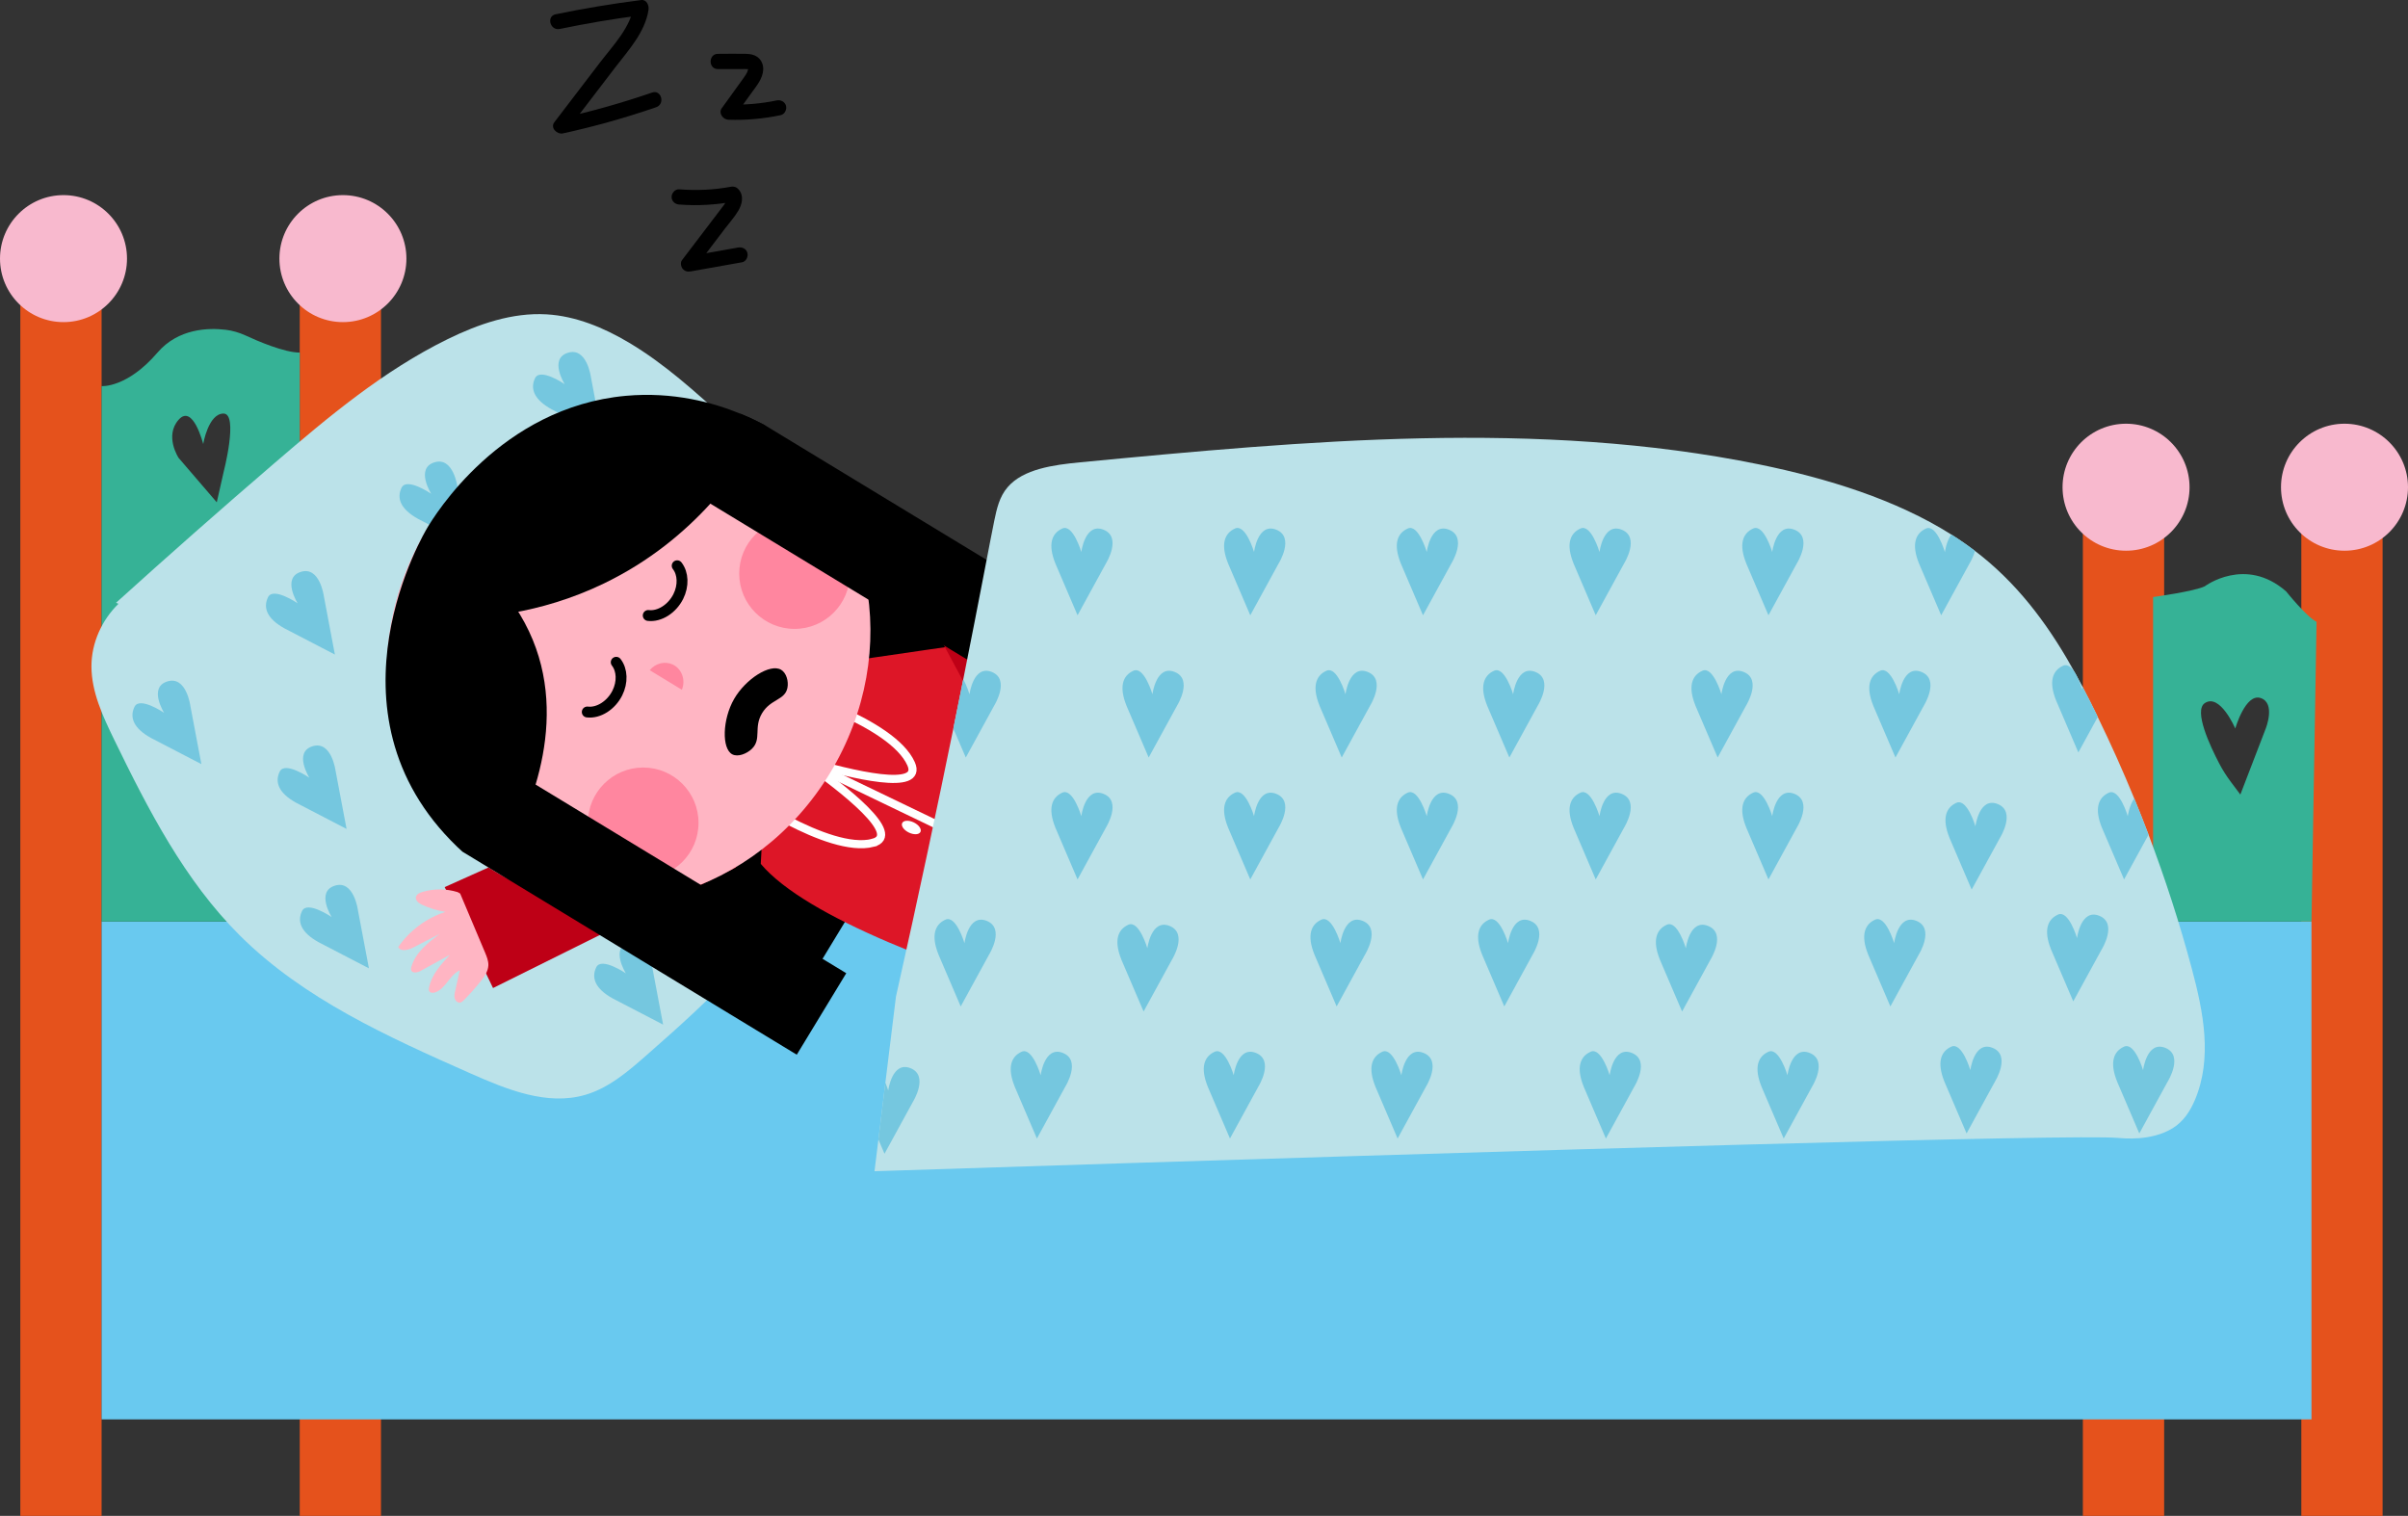 <?xml version="1.0" encoding="UTF-8"?>
<svg id="Calque_2" data-name="Calque 2" xmlns="http://www.w3.org/2000/svg" viewBox="0 0 474 298.41">
  <rect x="0" y="0" width="474" height="298.41" fill="#333333" stroke="none"/>
  <defs>
    <style>
      .cls-1, .cls-2, .cls-3 {
        fill: none;
      }

      .cls-2 {
        stroke: #000;
        stroke-linecap: round;
        stroke-width: 2.14px;
      }

      .cls-2, .cls-3 {
        stroke-miterlimit: 10;
      }

      .cls-4 {
        fill: #be0016;
      }

      .cls-5 {
        fill: #f8b9ce;
      }

      .cls-6 {
        fill: #dd1627;
      }

      .cls-7 {
        fill: #75c7df;
      }

      .cls-8 {
        fill: #36b296;
      }

      .cls-9 {
        fill: #fff;
      }

      .cls-10 {
        fill: #e5521c;
      }

      .cls-11 {
        fill: #ff869f;
      }

      .cls-12 {
        fill: #69c9ef;
      }

      .cls-3 {
        stroke: #fff;
        stroke-width: 1.6px;
      }

      .cls-13 {
        fill: #bbe2e9;
      }

      .cls-14 {
        fill: #ffb5c3;
      }
    </style>
  </defs>
  <g id="Calque_1-2" data-name="Calque 1">
    <g>
      <g>
        <rect class="cls-10" x="453" y="100.41" width="16" height="198"/>
        <circle class="cls-5" cx="461.5" cy="95.91" r="12.5"/>
      </g>
      <g>
        <rect class="cls-10" x="410" y="100.41" width="16" height="198"/>
        <circle class="cls-5" cx="418.5" cy="95.91" r="12.5"/>
      </g>
      <g>
        <rect class="cls-10" x="4" y="55.41" width="16" height="243"/>
        <circle class="cls-5" cx="12.5" cy="50.91" r="12.5"/>
      </g>
      <g>
        <rect class="cls-10" x="59" y="55.41" width="16" height="243"/>
        <circle class="cls-5" cx="67.5" cy="50.91" r="12.5"/>
      </g>
      <rect class="cls-12" x="20" y="181.41" width="435" height="98"/>
      <path class="cls-8" d="M450,116.41c-8-7-16-1-16-1-2,1-10.18,2.12-10.18,2.12v63.88h31.18l1-59c-2-1-6-6-6-6ZM446,143.41l-5,13-1.91-2.55c-.84-1.12-1.59-2.31-2.24-3.55-1.85-3.53-5.06-10.43-2.85-11.9,3-2,6,5,6,5,0,0,2-7,5-6s1,6,1,6Z"/>
      <path class="cls-8" d="M48.31,66.03c-1.23-.56-2.53-.95-3.87-1.11-3.37-.41-9.34-.29-13.44,4.49-6,7-11,6.6-11,6.6v105.4h39v-112c-3,0-8.26-2.25-10.69-3.38ZM44,93.01l-1.33,5.87-7.51-8.74s-2.84-4.29,0-7.51c2.84-3.22,4.84,4.78,4.84,4.78,0,0,1-6,4-6s0,11.6,0,11.6Z"/>
      <path class="cls-13" d="M179.16,124.33c-5.25,15.58-11.98,30.67-20.08,44.99-6.11,15.56-19.13,27.25-31.7,38.3-3.67,3.23-7.5,6.55-12.19,7.91-7.49,2.18-15.38-1.04-22.52-4.2-16.23-7.19-32.86-14.64-45.45-27.17-10.89-10.84-18.05-24.79-24.77-38.61-2.21-4.56-4.45-9.33-4.45-14.4,0-4.59,2.04-9.09,5.32-12.29l-.48-.2c10.27-9.29,20.66-18.45,31.17-27.48,10.63-9.14,21.51-18.24,34.09-24.41,6.08-2.98,12.72-5.28,19.47-4.89,5.76.33,11.26,2.61,16.22,5.56,7.06,4.2,13.18,9.77,19.26,15.31,6.86,6.24,13.72,12.48,20.57,18.73,4,3.63,7.99,7.27,11.98,10.9,1.95,1.77,4.01,3.75,4.45,6.35.32,1.88-.28,3.79-.89,5.6Z"/>
      <g>
        <path class="cls-7" d="M29.74,145.28l9.9,5.14-2.17-11.48s-.79-5.98-4.55-4.79-.61,6.18-.61,6.18c0,0-4.81-3.29-5.83-1.2s-.19,4.25,3.26,6.15Z"/>
        <path class="cls-7" d="M56.02,123.71l9.9,5.14-2.17-11.48s-.79-5.98-4.55-4.79c-3.76,1.19-.61,6.18-.61,6.18,0,0-4.81-3.29-5.83-1.2s-.19,4.25,3.26,6.15Z"/>
        <path class="cls-7" d="M82.31,102.15l9.9,5.14-2.17-11.48s-.79-5.98-4.55-4.79-.61,6.18-.61,6.18c0,0-4.81-3.29-5.83-1.2s-.19,4.25,3.26,6.15Z"/>
        <path class="cls-7" d="M108.59,80.58l9.9,5.14-2.17-11.48s-.79-5.98-4.55-4.79c-3.76,1.19-.61,6.18-.61,6.18,0,0-4.81-3.29-5.83-1.2s-.19,4.25,3.26,6.15Z"/>
        <path class="cls-7" d="M62.72,185.48l9.9,5.14-2.17-11.48s-.79-5.98-4.55-4.79-.61,6.18-.61,6.18c0,0-4.81-3.29-5.83-1.2s-.19,4.25,3.26,6.15Z"/>
        <path class="cls-7" d="M58.32,158.04l9.9,5.14-2.17-11.48s-.79-5.98-4.55-4.79-.61,6.18-.61,6.18c0,0-4.81-3.29-5.83-1.2s-.19,4.25,3.26,6.15Z"/>
        <path class="cls-7" d="M120.63,196.56l9.9,5.14-2.17-11.48s-.79-5.98-4.55-4.79-.61,6.18-.61,6.18c0,0-4.81-3.29-5.83-1.2s-.19,4.25,3.26,6.15Z"/>
      </g>
      <polyline points="144.01 90.06 200.87 124.58 154.52 200.92 99.55 167.54"/>
      <path class="cls-6" d="M262.02,211.4c.26.04.52.06.79.07,4.39.11,8.05-3.36,8.16-7.76.12-4.25-3.13-7.81-7.34-8.13.14.01.26.02.4.02,4.39.11,8.05-3.36,8.16-7.76.12-4.25-3.14-7.82-7.35-8.15.14.01.27.02.41.02,4.39.12,8.05-3.35,8.16-7.75.12-4.26-3.14-7.82-7.35-8.15-.13,0-.25-.02-.38-.02v-.03c.12.03.25.04.38.05.14.01.27.02.41.02,4.39.12,8.05-3.37,8.16-7.76.12-4.25-3.13-7.81-7.34-8.13.14.01.26.02.4.02,4.39.11,8.05-3.36,8.16-7.76.12-4.25-3.14-7.82-7.35-8.15.14.01.27.02.41.02,4.39.12,8.05-3.35,8.16-7.75.12-4.38-3.34-8.03-7.73-8.16l.02-.21c-23.84,2.94-116.69,16.01-117.61,16.65-.67,12.49-1.33,24.97-2,37.46,17.91,21.2,112.3,41.34,112.3,41.34ZM268.1,132.04v-.03c.12.03.25.04.37.05-.13,0-.24-.02-.37-.02ZM266.88,147.92v-.03c.12.03.25.04.38.05-.13,0-.25-.02-.38-.02ZM264.45,179.67v-.03c.12.03.25.04.37.05-.13,0-.24-.02-.37-.02ZM263.23,195.52c.12.03.25.04.38.05-.13,0-.25-.02-.38-.02v-.03Z"/>
      <g>
        <path class="cls-3" d="M171.82,165.91c5.88-1.49-5.48-10.45-13.63-16.2,9.57,2.82,23.63,6.18,21.15.64-3.69-8.28-24.65-14.43-24.65-14.43l-4.39,10.12-5.09,9.49s17.82,12.63,26.61,10.39Z"/>
        <line class="cls-3" x1="158.19" y1="149.71" x2="190.12" y2="165.08"/>
        <ellipse class="cls-9" cx="179.4" cy="162.91" rx="1.11" ry="2" transform="translate(-45.41 253.39) rotate(-64.17)"/>
        <ellipse class="cls-9" cx="186.6" cy="166.4" rx="1.11" ry="2" transform="translate(-44.48 261.84) rotate(-64.17)"/>
      </g>
      <path class="cls-4" d="M144.84,170.76l-47.79,23.74-9.52-19.87c20.69-9.28,41.38-18.55,62.06-27.83-1.59,7.99-3.17,15.97-4.76,23.96Z"/>
      <path class="cls-14" d="M90.09,175.62c-2.25-.7-4.71-.71-6.97-.03-.54.16-1.14.45-1.25,1-.14.7.59,1.23,1.24,1.53,1.45.67,3,1.14,4.58,1.39-3.75,1.2-7.08,3.68-9.3,6.92.5.97,1.96.6,2.94.1,1.74-.9,3.48-1.79,5.22-2.69-2.32,1.75-4.77,3.69-5.57,6.48-.06.21-.11.44-.04.66.22.69,1.25.48,1.89.13,1.91-1.05,3.83-2.11,5.74-3.16-1.76,1.88-3.58,3.89-4.11,6.41-.06.27-.09.58.07.81.22.32.7.31,1.07.2,2.12-.66,2.88-3.46,4.91-4.35-.31,1.36-.61,2.73-.92,4.09-.11.47-.21.97-.08,1.44s.58.89,1.06.81c.3-.05.54-.28.75-.49,1.15-1.16,2.24-2.38,3.26-3.65.75-.94,1.5-1.99,1.55-3.19.03-.87-.31-1.71-.65-2.52-1.63-3.87-3.27-7.74-4.9-11.61"/>
      <ellipse class="cls-14" cx="123.74" cy="128.12" rx="50.78" ry="46.37" transform="translate(-50 167.39) rotate(-58.73)"/>
      <circle class="cls-11" cx="126.61" cy="161.98" r="10.89"/>
      <circle class="cls-11" cx="156.4" cy="112.91" r="10.89"/>
      <path class="cls-2" d="M115.6,140.16c2.24.27,4.71-1.32,5.92-3.74,1.06-2.12.97-4.53-.22-6.05"/>
      <path class="cls-2" d="M127.6,121.16c2.24.27,4.71-1.32,5.92-3.74,1.06-2.12.97-4.53-.22-6.05"/>
      <path class="cls-11" d="M127.89,131.93c1.14-1.39,3.05-1.83,4.55-1.11,1.73.82,2.59,3.01,1.78,4.96"/>
      <path d="M105.42,154.44l61.16,37.14-9.74,16.04-65.82-39.97c-.34-.3-.68-.62-1-.93-27.81-26.74-5.97-62.71-5.97-62.71,25.74,14.86,25.79,35.68,21.38,50.43Z"/>
      <path d="M150.59,83.72c-1.61,3.12-5,9.1-10.76,15.43-5.03,5.52-11.87,11.32-20.94,15.7-12.85,6.2-24.68,6.94-31.27,6.84l-3.57-17.69c1.47-2.49,14.47-23.82,39.12-26.08,9.35-.85,17.22,1.32,22.56,3.52,1.98.8,3.62,1.63,4.86,2.28Z"/>
      <path class="cls-4" d="M207.45,125.23l27.09,45.98-19.14,10.91c-10.73-19.97-21.46-39.95-32.19-59.92,8.08,1.01,16.16,2.02,24.24,3.03Z"/>
      <path class="cls-14" d="M216.2,179.49c-.54,2.3-.37,4.75.47,6.95.2.52.53,1.1,1.08,1.18.7.09,1.19-.68,1.44-1.34.56-1.5.92-3.07,1.06-4.66,1.46,3.65,4.17,6.8,7.57,8.79.93-.57.46-2-.11-2.94-1.02-1.67-2.04-3.34-3.06-5.01,1.91,2.18,4.02,4.49,6.86,5.09.22.05.45.08.66,0,.67-.27.39-1.28,0-1.89-1.19-1.83-2.37-3.67-3.56-5.5,2,1.62,4.14,3.29,6.68,3.65.27.04.58.05.8-.12.3-.24.26-.72.12-1.08-.81-2.06-3.65-2.63-4.69-4.59,1.38.21,2.76.42,4.14.63.48.07.99.14,1.44-.02s.85-.64.73-1.11c-.07-.3-.31-.52-.54-.71-1.24-1.06-2.53-2.06-3.87-2.99-.99-.68-2.09-1.36-3.29-1.31-.87.03-1.68.44-2.46.83-3.74,1.91-7.49,3.81-11.23,5.72"/>
      <path d="M150.59,83.72l59.53,36.15-9.74,16.04-62.04-37.67,7.39-16.81c1.98.8,3.62,1.63,4.86,2.28Z"/>
      <path class="cls-13" d="M432.03,216.59c-.9,2.11-2.22,4.2-4.4,5.53-4.23,2.56-9.6,1.97-10.73,1.88-8.77-.74-106.14,2.09-244.76,6.56l.77-6.25,1.37-11.18,2.08-16.92c4.56-20.31,8.33-38.19,11.3-52.8h0c.7-3.42,1.35-6.64,1.95-9.68,3.28-16.42,5.31-27.38,6.11-31.24.48-2.3.99-4.7,2.64-6.6,3.07-3.57,8.98-4.37,14.25-4.88,44.53-4.26,90.21-8.48,133.72.42,13.46,2.76,26.84,6.9,37.77,13.79,1.61,1.01,3.17,2.09,4.66,3.23.44.33.88.67,1.31,1.02,8.08,6.51,13.8,14.65,18.5,23.18.08.14.16.29.24.44.39.69.76,1.38,1.12,2.08.96,1.82,1.88,3.65,2.77,5.48.08.16.16.33.23.49,2.58,5.29,4.97,10.65,7.19,16.05.97,2.36,1.91,4.74,2.81,7.12,3.29,8.68,6.13,17.47,8.51,26.35,2.29,8.56,4.11,17.67.59,25.93Z"/>
      <path d="M153.75,131.84c1.05.62,1.51,2.28,1.25,3.57-.49,2.45-3.3,2.16-5,5-1.7,2.85-.03,5.09-2,7-1,.97-2.75,1.67-3.86,1.08-2.09-1.11-1.96-6.85.36-10.89,2.28-3.96,7.09-7.02,9.25-5.76Z"/>
      <path d="M110.19,5.7c5.31-1.1,10.65-2.01,16.03-2.69l-1.45-1.9c-.64,4.3-4.06,7.79-6.61,11.12-3.01,3.94-6.03,7.89-9.04,11.83-.86,1.13.56,2.45,1.69,2.2,6.21-1.36,12.34-3.08,18.35-5.15,1.81-.62,1.04-3.52-.8-2.89-6.01,2.07-12.14,3.79-18.35,5.15l1.69,2.2c3.11-4.07,6.22-8.13,9.33-12.2,2.64-3.45,5.97-7.01,6.63-11.46.12-.84-.37-2.04-1.45-1.9-5.64.72-11.26,1.65-16.83,2.8-1.89.39-1.09,3.28.8,2.89h0Z"/>
      <path d="M141.32,13.6h4.66c.35,0,.71-.02,1.06,0-.01,0,.34.03.31.04-.02.01-.07-.06-.07-.06-.06-.11-.07-.12-.01-.03.05.09.05.08-.02-.04-.05-.06-.04-.18,0,.02.05.24.05-.05-.02.2-.04.13-.07.26-.12.39-.1.26.15-.28-.08.18-.06.12-.13.25-.2.37-.16.26-.34.51-.52.76-.46.64-.93,1.29-1.39,1.93-.95,1.32-1.9,2.64-2.85,3.95-.7.97.26,2.22,1.3,2.26,3.46.12,6.92-.19,10.3-.9.79-.17,1.25-1.1,1.05-1.85-.23-.82-1.05-1.21-1.85-1.05-3.13.66-6.31.91-9.51.8l1.3,2.26c1.11-1.54,2.22-3.09,3.33-4.63.97-1.34,2.13-2.7,2.24-4.44.05-.82-.21-1.64-.79-2.24-.66-.68-1.59-.89-2.5-.92-1.87-.05-3.76,0-5.63,0s-1.93,3,0,3h0Z"/>
      <path d="M133.7,40.26c3.66.29,7.32.06,10.93-.61l-1.69-.69c.19.24.13-.04.13.25,0-.06-.11.34-.12.37-.23.54-.63,1.01-.98,1.48-.85,1.12-1.7,2.23-2.55,3.35-1.73,2.27-3.45,4.54-5.18,6.81-.35.46-.21,1.25.12,1.67.4.5.96.65,1.58.54,3.38-.6,6.75-1.2,10.13-1.8.8-.14,1.25-1.12,1.05-1.85-.23-.84-1.04-1.19-1.85-1.05-3.38.6-6.75,1.2-10.13,1.8l1.69,2.2c1.94-2.56,3.89-5.11,5.83-7.67.89-1.17,1.93-2.32,2.68-3.59.7-1.19,1.11-2.81.19-4.01-.44-.58-.97-.82-1.69-.69-3.34.62-6.75.77-10.14.5-.81-.06-1.5.73-1.5,1.5,0,.86.69,1.44,1.5,1.5h0Z"/>
      <path class="cls-7" d="M207.72,110.87l4.39,10.25,5.61-10.25s3.18-5.12-.48-6.59-4.39,4.39-4.39,4.39c0,0-1.63-5.59-3.75-4.63s-2.84,3.16-1.38,6.82Z"/>
      <path class="cls-7" d="M241.72,110.87l4.39,10.25,5.61-10.25s3.18-5.12-.48-6.59-4.39,4.39-4.39,4.39c0,0-1.63-5.59-3.75-4.63s-2.84,3.16-1.38,6.82Z"/>
      <path class="cls-7" d="M275.72,110.87l4.39,10.25,5.61-10.25s3.18-5.12-.48-6.59-4.39,4.39-4.39,4.39c0,0-1.63-5.59-3.75-4.63s-2.84,3.16-1.38,6.82Z"/>
      <path class="cls-7" d="M309.72,110.87l4.39,10.25,5.61-10.25s3.18-5.12-.48-6.59-4.39,4.39-4.39,4.39c0,0-1.63-5.59-3.75-4.63s-2.84,3.16-1.38,6.82Z"/>
      <path class="cls-7" d="M343.72,110.87l4.39,10.25,5.61-10.25s3.18-5.12-.48-6.59-4.39,4.39-4.39,4.39c0,0-1.63-5.59-3.75-4.63s-2.84,3.16-1.38,6.82Z"/>
      <path class="cls-7" d="M388.76,108.45c-.36,1.33-1.04,2.42-1.04,2.42l-5.61,10.25-4.39-10.25c-1.46-3.66-.73-5.85,1.38-6.82,2.11-.97,3.74,4.63,3.74,4.63,0,0,.27-2.09,1.26-3.46,1.61,1.01,3.17,2.09,4.66,3.23Z"/>
      <path class="cls-7" d="M207.72,162.87l4.39,10.25,5.61-10.25s3.18-5.12-.48-6.59-4.39,4.39-4.39,4.39c0,0-1.63-5.59-3.75-4.63s-2.84,3.16-1.38,6.82Z"/>
      <path class="cls-7" d="M241.72,162.87l4.39,10.25,5.61-10.25s3.18-5.12-.48-6.59-4.39,4.39-4.39,4.39c0,0-1.63-5.59-3.75-4.63s-2.84,3.16-1.38,6.82Z"/>
      <path class="cls-7" d="M275.72,162.87l4.39,10.25,5.61-10.25s3.18-5.12-.48-6.59-4.39,4.39-4.39,4.39c0,0-1.63-5.59-3.75-4.63s-2.84,3.16-1.38,6.82Z"/>
      <path class="cls-7" d="M309.72,162.87l4.39,10.25,5.61-10.25s3.18-5.12-.48-6.59-4.39,4.39-4.39,4.39c0,0-1.63-5.59-3.75-4.63s-2.84,3.16-1.38,6.82Z"/>
      <path class="cls-7" d="M343.72,162.87l4.39,10.25,5.61-10.25s3.18-5.12-.48-6.59-4.39,4.39-4.39,4.39c0,0-1.63-5.59-3.75-4.63s-2.84,3.16-1.38,6.82Z"/>
      <path class="cls-7" d="M422.93,164.31l-4.82,8.81-4.39-10.25c-1.46-3.66-.73-5.85,1.38-6.82,2.11-.97,3.74,4.63,3.74,4.63,0,0,.27-2.12,1.28-3.49.97,2.36,1.91,4.74,2.81,7.12Z"/>
      <path class="cls-7" d="M383.72,164.87l4.39,10.25,5.61-10.25s3.18-5.12-.48-6.59-4.39,4.39-4.39,4.39c0,0-1.63-5.59-3.75-4.63s-2.84,3.16-1.38,6.82Z"/>
      <path class="cls-7" d="M221.72,138.87l4.39,10.25,5.61-10.25s3.18-5.12-.48-6.59-4.39,4.39-4.39,4.39c0,0-1.63-5.59-3.75-4.63s-2.84,3.16-1.38,6.82Z"/>
      <path class="cls-7" d="M195.72,138.87l-5.61,10.25-2.45-5.71h0c.7-3.42,1.35-6.64,1.95-9.68.76,1.34,1.23,2.95,1.23,2.95,0,0,.74-5.86,4.4-4.4,3.66,1.47.48,6.59.48,6.59Z"/>
      <path class="cls-7" d="M259.72,138.87l4.39,10.25,5.61-10.25s3.18-5.12-.48-6.59-4.39,4.39-4.39,4.39c0,0-1.63-5.59-3.75-4.63s-2.84,3.16-1.38,6.82Z"/>
      <path class="cls-7" d="M292.72,138.87l4.39,10.25,5.61-10.25s3.18-5.12-.48-6.59-4.39,4.39-4.39,4.39c0,0-1.63-5.59-3.75-4.63s-2.84,3.16-1.38,6.82Z"/>
      <path class="cls-7" d="M333.72,138.87l4.39,10.25,5.61-10.25s3.18-5.12-.48-6.59-4.39,4.39-4.39,4.39c0,0-1.63-5.59-3.75-4.63s-2.84,3.16-1.38,6.82Z"/>
      <path class="cls-7" d="M368.72,138.87l4.39,10.25,5.61-10.25s3.18-5.12-.48-6.59-4.39,4.39-4.39,4.39c0,0-1.63-5.59-3.75-4.63s-2.84,3.16-1.38,6.82Z"/>
      <path class="cls-7" d="M412.93,141.14l-3.82,6.98-4.39-10.25c-1.46-3.66-.73-5.85,1.38-6.82.96-.44,1.82.47,2.47,1.6.08.14.16.29.24.44.64,1.25,1.03,2.59,1.03,2.59,0,0,.02-.2.09-.51.96,1.82,1.88,3.65,2.77,5.48.08.16.16.33.23.49Z"/>
      <path class="cls-1" d="M220.72,187.87l4.39,10.25,5.61-10.25s3.18-5.12-.48-6.59-4.39,4.39-4.39,4.39c0,0-1.63-5.59-3.75-4.63s-2.84,3.16-1.38,6.82Z"/>
      <path class="cls-7" d="M184.72,187.87l4.39,10.25,5.61-10.25s3.18-5.12-.48-6.59-4.39,4.39-4.39,4.39c0,0-1.63-5.59-3.75-4.63s-2.84,3.16-1.38,6.82Z"/>
      <path class="cls-7" d="M258.72,187.87l4.39,10.25,5.61-10.25s3.18-5.12-.48-6.59-4.39,4.39-4.39,4.39c0,0-1.63-5.59-3.75-4.63s-2.84,3.16-1.38,6.82Z"/>
      <path class="cls-7" d="M220.72,188.87l4.39,10.25,5.61-10.25s3.18-5.12-.48-6.59-4.39,4.39-4.39,4.39c0,0-1.63-5.59-3.75-4.63s-2.84,3.16-1.38,6.82Z"/>
      <path class="cls-7" d="M326.72,188.87l4.39,10.25,5.61-10.25s3.18-5.12-.48-6.59-4.39,4.39-4.39,4.39c0,0-1.63-5.59-3.75-4.63s-2.84,3.16-1.38,6.82Z"/>
      <path class="cls-7" d="M291.72,187.87l4.39,10.25,5.61-10.25s3.18-5.12-.48-6.59-4.39,4.39-4.39,4.39c0,0-1.63-5.59-3.75-4.63s-2.84,3.16-1.38,6.82Z"/>
      <path class="cls-1" d="M332.72,187.87l4.39,10.25,5.61-10.25s3.18-5.12-.48-6.59-4.39,4.39-4.39,4.39c0,0-1.63-5.59-3.75-4.63s-2.84,3.16-1.38,6.82Z"/>
      <path class="cls-7" d="M367.72,187.87l4.39,10.25,5.61-10.25s3.18-5.12-.48-6.59-4.39,4.39-4.39,4.39c0,0-1.63-5.59-3.75-4.63s-2.84,3.16-1.38,6.82Z"/>
      <path class="cls-7" d="M403.72,186.87l4.39,10.25,5.61-10.25s3.18-5.12-.48-6.59-4.39,4.39-4.39,4.39c0,0-1.63-5.59-3.75-4.63s-2.84,3.16-1.38,6.82Z"/>
      <path class="cls-7" d="M199.72,213.87l4.39,10.25,5.61-10.25s3.18-5.12-.48-6.59-4.39,4.39-4.39,4.39c0,0-1.63-5.59-3.75-4.63s-2.84,3.16-1.38,6.82Z"/>
      <path class="cls-7" d="M179.72,216.87l-5.61,10.25-1.2-2.81,1.37-11.18c.36.86.56,1.55.56,1.55,0,0,.74-5.86,4.4-4.4,3.66,1.47.48,6.59.48,6.59Z"/>
      <path class="cls-7" d="M237.72,213.87l4.39,10.25,5.61-10.25s3.18-5.12-.48-6.59-4.39,4.39-4.39,4.39c0,0-1.63-5.59-3.75-4.63s-2.84,3.16-1.38,6.82Z"/>
      <path class="cls-7" d="M270.72,213.87l4.39,10.25,5.61-10.25s3.18-5.12-.48-6.59-4.39,4.39-4.39,4.39c0,0-1.63-5.59-3.75-4.63s-2.84,3.16-1.38,6.82Z"/>
      <path class="cls-7" d="M311.72,213.87l4.39,10.25,5.61-10.25s3.18-5.12-.48-6.59-4.39,4.39-4.39,4.39c0,0-1.63-5.59-3.75-4.63s-2.84,3.16-1.38,6.82Z"/>
      <path class="cls-7" d="M346.72,213.87l4.39,10.25,5.61-10.25s3.18-5.12-.48-6.59-4.39,4.39-4.39,4.39c0,0-1.63-5.59-3.75-4.63s-2.84,3.16-1.38,6.82Z"/>
      <path class="cls-7" d="M382.72,212.87l4.39,10.25,5.61-10.25s3.18-5.12-.48-6.59-4.39,4.39-4.39,4.39c0,0-1.63-5.59-3.75-4.63s-2.84,3.16-1.38,6.82Z"/>
      <path class="cls-7" d="M416.72,212.87l4.39,10.25,5.61-10.25s3.18-5.12-.48-6.59-4.39,4.39-4.39,4.39c0,0-1.63-5.59-3.75-4.63s-2.84,3.16-1.38,6.82Z"/>
    </g>
  </g>
</svg>